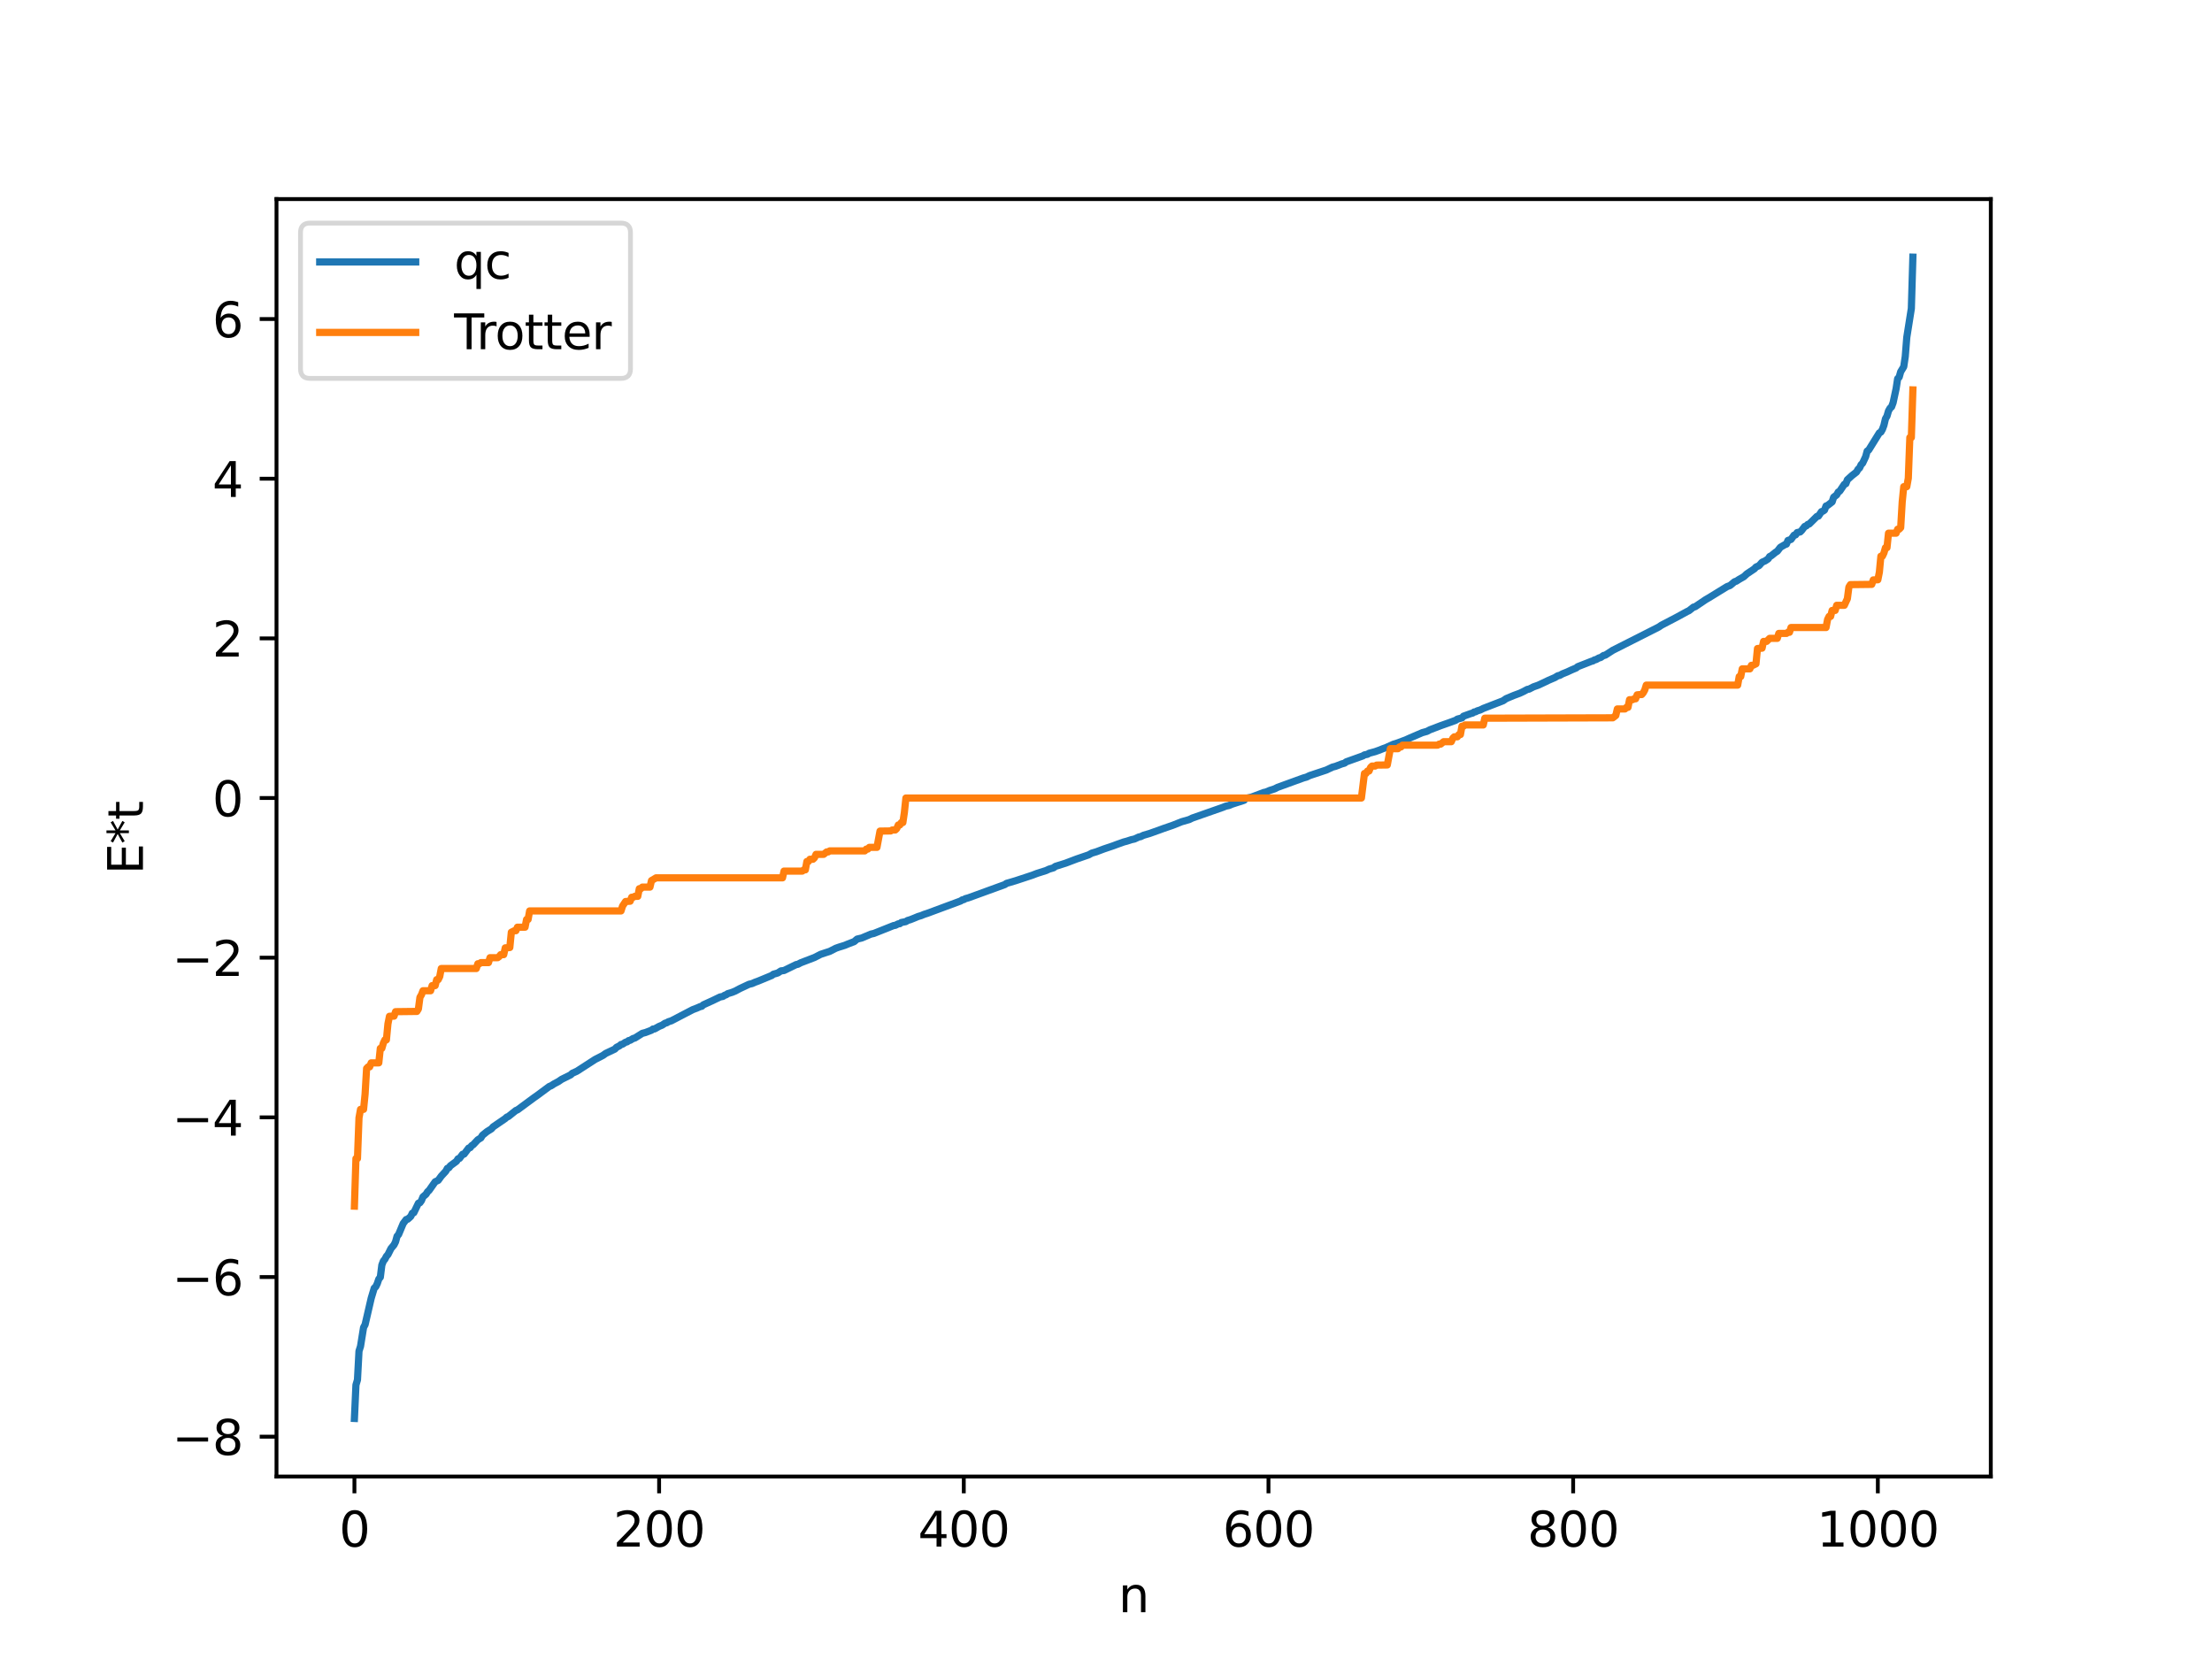 <?xml version="1.0" encoding="utf-8" standalone="no"?>
<!DOCTYPE svg PUBLIC "-//W3C//DTD SVG 1.1//EN"
  "http://www.w3.org/Graphics/SVG/1.1/DTD/svg11.dtd">
<svg xmlns:xlink="http://www.w3.org/1999/xlink" width="460.8pt" height="345.6pt" viewBox="0 0 460.8 345.6" xmlns="http://www.w3.org/2000/svg" version="1.1">
 <defs>
  <style type="text/css">*{stroke-linejoin: round; stroke-linecap: butt}</style>
 </defs>
 <g id="figure_1">
  <g id="patch_1">
   <path d="M 0 345.6 
L 460.8 345.6 
L 460.8 0 
L 0 0 
z
" style="fill: #ffffff"/>
  </g>
  <g id="axes_1">
   <g id="patch_2">
    <path d="M 57.6 307.584 
L 414.72 307.584 
L 414.72 41.472 
L 57.6 41.472 
z
" style="fill: #ffffff"/>
   </g>
   <g id="matplotlib.axis_1">
    <g id="xtick_1">
     <g id="line2d_1">
      <defs>
       <path id="m55b165bad7" d="M 0 0 
L 0 3.5 
" style="stroke: #000000; stroke-width: 0.8"/>
      </defs>
      <g>
       <use xlink:href="#m55b165bad7" x="73.833" y="307.584" style="stroke: #000000; stroke-width: 0.8"/>
      </g>
     </g>
     <g id="text_1">
      <!-- 0 -->
      <g transform="translate(70.651 322.182) scale(0.1 -0.1)">
       <defs>
        <path id="DejaVuSans-30" d="M 2034 4250 
Q 1547 4250 1301 3770 
Q 1056 3291 1056 2328 
Q 1056 1369 1301 889 
Q 1547 409 2034 409 
Q 2525 409 2770 889 
Q 3016 1369 3016 2328 
Q 3016 3291 2770 3770 
Q 2525 4250 2034 4250 
z
M 2034 4750 
Q 2819 4750 3233 4129 
Q 3647 3509 3647 2328 
Q 3647 1150 3233 529 
Q 2819 -91 2034 -91 
Q 1250 -91 836 529 
Q 422 1150 422 2328 
Q 422 3509 836 4129 
Q 1250 4750 2034 4750 
z
" transform="scale(0.016)"/>
       </defs>
       <use xlink:href="#DejaVuSans-30"/>
      </g>
     </g>
    </g>
    <g id="xtick_2">
     <g id="line2d_2">
      <g>
       <use xlink:href="#m55b165bad7" x="137.304" y="307.584" style="stroke: #000000; stroke-width: 0.8"/>
      </g>
     </g>
     <g id="text_2">
      <!-- 200 -->
      <g transform="translate(127.76 322.182) scale(0.1 -0.1)">
       <defs>
        <path id="DejaVuSans-32" d="M 1228 531 
L 3431 531 
L 3431 0 
L 469 0 
L 469 531 
Q 828 903 1448 1529 
Q 2069 2156 2228 2338 
Q 2531 2678 2651 2914 
Q 2772 3150 2772 3378 
Q 2772 3750 2511 3984 
Q 2250 4219 1831 4219 
Q 1534 4219 1204 4116 
Q 875 4013 500 3803 
L 500 4441 
Q 881 4594 1212 4672 
Q 1544 4750 1819 4750 
Q 2544 4750 2975 4387 
Q 3406 4025 3406 3419 
Q 3406 3131 3298 2873 
Q 3191 2616 2906 2266 
Q 2828 2175 2409 1742 
Q 1991 1309 1228 531 
z
" transform="scale(0.016)"/>
       </defs>
       <use xlink:href="#DejaVuSans-32"/>
       <use xlink:href="#DejaVuSans-30" x="63.623"/>
       <use xlink:href="#DejaVuSans-30" x="127.246"/>
      </g>
     </g>
    </g>
    <g id="xtick_3">
     <g id="line2d_3">
      <g>
       <use xlink:href="#m55b165bad7" x="200.775" y="307.584" style="stroke: #000000; stroke-width: 0.8"/>
      </g>
     </g>
     <g id="text_3">
      <!-- 400 -->
      <g transform="translate(191.231 322.182) scale(0.1 -0.1)">
       <defs>
        <path id="DejaVuSans-34" d="M 2419 4116 
L 825 1625 
L 2419 1625 
L 2419 4116 
z
M 2253 4666 
L 3047 4666 
L 3047 1625 
L 3713 1625 
L 3713 1100 
L 3047 1100 
L 3047 0 
L 2419 0 
L 2419 1100 
L 313 1100 
L 313 1709 
L 2253 4666 
z
" transform="scale(0.016)"/>
       </defs>
       <use xlink:href="#DejaVuSans-34"/>
       <use xlink:href="#DejaVuSans-30" x="63.623"/>
       <use xlink:href="#DejaVuSans-30" x="127.246"/>
      </g>
     </g>
    </g>
    <g id="xtick_4">
     <g id="line2d_4">
      <g>
       <use xlink:href="#m55b165bad7" x="264.246" y="307.584" style="stroke: #000000; stroke-width: 0.8"/>
      </g>
     </g>
     <g id="text_4">
      <!-- 600 -->
      <g transform="translate(254.702 322.182) scale(0.1 -0.1)">
       <defs>
        <path id="DejaVuSans-36" d="M 2113 2584 
Q 1688 2584 1439 2293 
Q 1191 2003 1191 1497 
Q 1191 994 1439 701 
Q 1688 409 2113 409 
Q 2538 409 2786 701 
Q 3034 994 3034 1497 
Q 3034 2003 2786 2293 
Q 2538 2584 2113 2584 
z
M 3366 4563 
L 3366 3988 
Q 3128 4100 2886 4159 
Q 2644 4219 2406 4219 
Q 1781 4219 1451 3797 
Q 1122 3375 1075 2522 
Q 1259 2794 1537 2939 
Q 1816 3084 2150 3084 
Q 2853 3084 3261 2657 
Q 3669 2231 3669 1497 
Q 3669 778 3244 343 
Q 2819 -91 2113 -91 
Q 1303 -91 875 529 
Q 447 1150 447 2328 
Q 447 3434 972 4092 
Q 1497 4750 2381 4750 
Q 2619 4750 2861 4703 
Q 3103 4656 3366 4563 
z
" transform="scale(0.016)"/>
       </defs>
       <use xlink:href="#DejaVuSans-36"/>
       <use xlink:href="#DejaVuSans-30" x="63.623"/>
       <use xlink:href="#DejaVuSans-30" x="127.246"/>
      </g>
     </g>
    </g>
    <g id="xtick_5">
     <g id="line2d_5">
      <g>
       <use xlink:href="#m55b165bad7" x="327.717" y="307.584" style="stroke: #000000; stroke-width: 0.8"/>
      </g>
     </g>
     <g id="text_5">
      <!-- 800 -->
      <g transform="translate(318.173 322.182) scale(0.1 -0.1)">
       <defs>
        <path id="DejaVuSans-38" d="M 2034 2216 
Q 1584 2216 1326 1975 
Q 1069 1734 1069 1313 
Q 1069 891 1326 650 
Q 1584 409 2034 409 
Q 2484 409 2743 651 
Q 3003 894 3003 1313 
Q 3003 1734 2745 1975 
Q 2488 2216 2034 2216 
z
M 1403 2484 
Q 997 2584 770 2862 
Q 544 3141 544 3541 
Q 544 4100 942 4425 
Q 1341 4750 2034 4750 
Q 2731 4750 3128 4425 
Q 3525 4100 3525 3541 
Q 3525 3141 3298 2862 
Q 3072 2584 2669 2484 
Q 3125 2378 3379 2068 
Q 3634 1759 3634 1313 
Q 3634 634 3220 271 
Q 2806 -91 2034 -91 
Q 1263 -91 848 271 
Q 434 634 434 1313 
Q 434 1759 690 2068 
Q 947 2378 1403 2484 
z
M 1172 3481 
Q 1172 3119 1398 2916 
Q 1625 2713 2034 2713 
Q 2441 2713 2670 2916 
Q 2900 3119 2900 3481 
Q 2900 3844 2670 4047 
Q 2441 4250 2034 4250 
Q 1625 4250 1398 4047 
Q 1172 3844 1172 3481 
z
" transform="scale(0.016)"/>
       </defs>
       <use xlink:href="#DejaVuSans-38"/>
       <use xlink:href="#DejaVuSans-30" x="63.623"/>
       <use xlink:href="#DejaVuSans-30" x="127.246"/>
      </g>
     </g>
    </g>
    <g id="xtick_6">
     <g id="line2d_6">
      <g>
       <use xlink:href="#m55b165bad7" x="391.188" y="307.584" style="stroke: #000000; stroke-width: 0.8"/>
      </g>
     </g>
     <g id="text_6">
      <!-- 1000 -->
      <g transform="translate(378.463 322.182) scale(0.1 -0.1)">
       <defs>
        <path id="DejaVuSans-31" d="M 794 531 
L 1825 531 
L 1825 4091 
L 703 3866 
L 703 4441 
L 1819 4666 
L 2450 4666 
L 2450 531 
L 3481 531 
L 3481 0 
L 794 0 
L 794 531 
z
" transform="scale(0.016)"/>
       </defs>
       <use xlink:href="#DejaVuSans-31"/>
       <use xlink:href="#DejaVuSans-30" x="63.623"/>
       <use xlink:href="#DejaVuSans-30" x="127.246"/>
       <use xlink:href="#DejaVuSans-30" x="190.869"/>
      </g>
     </g>
    </g>
    <g id="text_7">
     <!-- n -->
     <g transform="translate(232.991 335.861) scale(0.1 -0.1)">
      <defs>
       <path id="DejaVuSans-6e" d="M 3513 2113 
L 3513 0 
L 2938 0 
L 2938 2094 
Q 2938 2591 2744 2837 
Q 2550 3084 2163 3084 
Q 1697 3084 1428 2787 
Q 1159 2491 1159 1978 
L 1159 0 
L 581 0 
L 581 3500 
L 1159 3500 
L 1159 2956 
Q 1366 3272 1645 3428 
Q 1925 3584 2291 3584 
Q 2894 3584 3203 3211 
Q 3513 2838 3513 2113 
z
" transform="scale(0.016)"/>
      </defs>
      <use xlink:href="#DejaVuSans-6e"/>
     </g>
    </g>
   </g>
   <g id="matplotlib.axis_2">
    <g id="ytick_1">
     <g id="line2d_7">
      <defs>
       <path id="m2b1c1566a9" d="M 0 0 
L -3.5 0 
" style="stroke: #000000; stroke-width: 0.8"/>
      </defs>
      <g>
       <use xlink:href="#m2b1c1566a9" x="57.6" y="299.286" style="stroke: #000000; stroke-width: 0.8"/>
      </g>
     </g>
     <g id="text_8">
      <!-- −8 -->
      <g transform="translate(35.858 303.085) scale(0.1 -0.1)">
       <defs>
        <path id="DejaVuSans-2212" d="M 678 2272 
L 4684 2272 
L 4684 1741 
L 678 1741 
L 678 2272 
z
" transform="scale(0.016)"/>
       </defs>
       <use xlink:href="#DejaVuSans-2212"/>
       <use xlink:href="#DejaVuSans-38" x="83.789"/>
      </g>
     </g>
    </g>
    <g id="ytick_2">
     <g id="line2d_8">
      <g>
       <use xlink:href="#m2b1c1566a9" x="57.6" y="266.025" style="stroke: #000000; stroke-width: 0.8"/>
      </g>
     </g>
     <g id="text_9">
      <!-- −6 -->
      <g transform="translate(35.858 269.824) scale(0.1 -0.1)">
       <use xlink:href="#DejaVuSans-2212"/>
       <use xlink:href="#DejaVuSans-36" x="83.789"/>
      </g>
     </g>
    </g>
    <g id="ytick_3">
     <g id="line2d_9">
      <g>
       <use xlink:href="#m2b1c1566a9" x="57.6" y="232.764" style="stroke: #000000; stroke-width: 0.8"/>
      </g>
     </g>
     <g id="text_10">
      <!-- −4 -->
      <g transform="translate(35.858 236.564) scale(0.1 -0.1)">
       <use xlink:href="#DejaVuSans-2212"/>
       <use xlink:href="#DejaVuSans-34" x="83.789"/>
      </g>
     </g>
    </g>
    <g id="ytick_4">
     <g id="line2d_10">
      <g>
       <use xlink:href="#m2b1c1566a9" x="57.6" y="199.504" style="stroke: #000000; stroke-width: 0.8"/>
      </g>
     </g>
     <g id="text_11">
      <!-- −2 -->
      <g transform="translate(35.858 203.303) scale(0.1 -0.1)">
       <use xlink:href="#DejaVuSans-2212"/>
       <use xlink:href="#DejaVuSans-32" x="83.789"/>
      </g>
     </g>
    </g>
    <g id="ytick_5">
     <g id="line2d_11">
      <g>
       <use xlink:href="#m2b1c1566a9" x="57.6" y="166.243" style="stroke: #000000; stroke-width: 0.8"/>
      </g>
     </g>
     <g id="text_12">
      <!-- 0 -->
      <g transform="translate(44.237 170.042) scale(0.1 -0.1)">
       <use xlink:href="#DejaVuSans-30"/>
      </g>
     </g>
    </g>
    <g id="ytick_6">
     <g id="line2d_12">
      <g>
       <use xlink:href="#m2b1c1566a9" x="57.6" y="132.982" style="stroke: #000000; stroke-width: 0.8"/>
      </g>
     </g>
     <g id="text_13">
      <!-- 2 -->
      <g transform="translate(44.237 136.781) scale(0.1 -0.1)">
       <use xlink:href="#DejaVuSans-32"/>
      </g>
     </g>
    </g>
    <g id="ytick_7">
     <g id="line2d_13">
      <g>
       <use xlink:href="#m2b1c1566a9" x="57.6" y="99.721" style="stroke: #000000; stroke-width: 0.8"/>
      </g>
     </g>
     <g id="text_14">
      <!-- 4 -->
      <g transform="translate(44.237 103.521) scale(0.1 -0.1)">
       <use xlink:href="#DejaVuSans-34"/>
      </g>
     </g>
    </g>
    <g id="ytick_8">
     <g id="line2d_14">
      <g>
       <use xlink:href="#m2b1c1566a9" x="57.6" y="66.461" style="stroke: #000000; stroke-width: 0.8"/>
      </g>
     </g>
     <g id="text_15">
      <!-- 6 -->
      <g transform="translate(44.237 70.26) scale(0.1 -0.1)">
       <use xlink:href="#DejaVuSans-36"/>
      </g>
     </g>
    </g>
    <g id="text_16">
     <!-- E*t -->
     <g transform="translate(29.778 182.148) rotate(-90) scale(0.1 -0.1)">
      <defs>
       <path id="DejaVuSans-45" d="M 628 4666 
L 3578 4666 
L 3578 4134 
L 1259 4134 
L 1259 2753 
L 3481 2753 
L 3481 2222 
L 1259 2222 
L 1259 531 
L 3634 531 
L 3634 0 
L 628 0 
L 628 4666 
z
" transform="scale(0.016)"/>
       <path id="DejaVuSans-2a" d="M 3009 3897 
L 1888 3291 
L 3009 2681 
L 2828 2375 
L 1778 3009 
L 1778 1831 
L 1422 1831 
L 1422 3009 
L 372 2375 
L 191 2681 
L 1313 3291 
L 191 3897 
L 372 4206 
L 1422 3572 
L 1422 4750 
L 1778 4750 
L 1778 3572 
L 2828 4206 
L 3009 3897 
z
" transform="scale(0.016)"/>
       <path id="DejaVuSans-74" d="M 1172 4494 
L 1172 3500 
L 2356 3500 
L 2356 3053 
L 1172 3053 
L 1172 1153 
Q 1172 725 1289 603 
Q 1406 481 1766 481 
L 2356 481 
L 2356 0 
L 1766 0 
Q 1100 0 847 248 
Q 594 497 594 1153 
L 594 3053 
L 172 3053 
L 172 3500 
L 594 3500 
L 594 4494 
L 1172 4494 
z
" transform="scale(0.016)"/>
      </defs>
      <use xlink:href="#DejaVuSans-45"/>
      <use xlink:href="#DejaVuSans-2a" x="63.184"/>
      <use xlink:href="#DejaVuSans-74" x="113.184"/>
     </g>
    </g>
   </g>
   <g id="line2d_15">
    <path d="M 73.833 295.488 
L 74.15 288.513 
L 74.467 287.448 
L 74.785 281.458 
L 75.102 280.469 
L 75.737 276.53 
L 76.054 275.946 
L 77.324 270.456 
L 77.958 268.343 
L 78.276 268.055 
L 78.593 267.399 
L 78.91 266.454 
L 79.228 266.063 
L 79.545 263.535 
L 79.862 262.701 
L 80.18 262.322 
L 80.497 261.714 
L 80.815 261.356 
L 81.449 260.086 
L 82.084 259.325 
L 82.401 258.684 
L 82.719 257.523 
L 83.036 257.163 
L 83.988 254.883 
L 84.623 254.043 
L 84.94 253.974 
L 85.575 253.398 
L 85.892 252.731 
L 86.21 252.63 
L 87.162 250.651 
L 87.479 250.549 
L 87.796 250.108 
L 88.114 249.323 
L 88.748 248.782 
L 89.066 248.27 
L 89.383 247.988 
L 90.653 246.185 
L 91.287 245.886 
L 91.922 245.012 
L 92.874 243.976 
L 93.191 243.391 
L 93.509 243.27 
L 93.826 242.847 
L 95.096 241.913 
L 95.413 241.402 
L 95.73 241.31 
L 96.365 240.462 
L 96.682 240.421 
L 97.634 239.163 
L 97.952 239.073 
L 98.269 238.643 
L 98.586 238.455 
L 99.539 237.435 
L 100.173 237.048 
L 100.491 236.511 
L 101.443 235.739 
L 102.395 235.145 
L 102.712 234.756 
L 105.251 233.018 
L 105.568 232.714 
L 105.886 232.599 
L 107.472 231.33 
L 107.79 231.213 
L 111.281 228.638 
L 111.915 228.196 
L 114.454 226.316 
L 114.772 226.207 
L 115.406 225.795 
L 116.358 225.287 
L 116.993 224.848 
L 118.897 223.901 
L 119.215 223.586 
L 120.167 223.158 
L 123.975 220.699 
L 125.562 219.887 
L 126.196 219.44 
L 128.1 218.54 
L 128.418 218.182 
L 129.053 217.864 
L 129.37 217.586 
L 129.687 217.526 
L 130.322 217.103 
L 130.639 217.038 
L 130.957 216.775 
L 131.274 216.713 
L 131.909 216.323 
L 132.226 216.261 
L 133.813 215.26 
L 134.448 215.098 
L 135.717 214.613 
L 136.034 214.36 
L 136.352 214.348 
L 137.304 213.815 
L 137.939 213.555 
L 138.573 213.132 
L 138.891 213.074 
L 139.208 212.857 
L 139.843 212.658 
L 144.286 210.34 
L 145.238 209.972 
L 145.872 209.694 
L 146.19 209.63 
L 146.507 209.327 
L 148.411 208.46 
L 149.998 207.693 
L 150.633 207.562 
L 150.95 207.324 
L 151.267 207.238 
L 151.585 206.999 
L 152.537 206.711 
L 153.172 206.449 
L 154.124 205.94 
L 156.028 205.046 
L 156.662 204.894 
L 157.297 204.613 
L 157.932 204.384 
L 160.788 203.202 
L 161.105 202.946 
L 161.74 202.774 
L 162.058 202.667 
L 162.692 202.252 
L 163.327 202.177 
L 165.866 200.934 
L 166.183 200.891 
L 166.818 200.556 
L 169.674 199.464 
L 170.943 198.811 
L 171.896 198.492 
L 172.848 198.185 
L 174.117 197.538 
L 174.752 197.313 
L 176.021 196.916 
L 176.656 196.646 
L 177.608 196.282 
L 177.925 196.169 
L 178.56 195.626 
L 179.512 195.402 
L 181.416 194.593 
L 182.051 194.449 
L 186.177 192.803 
L 186.494 192.769 
L 187.129 192.449 
L 187.446 192.422 
L 187.763 192.17 
L 188.715 191.988 
L 189.033 191.766 
L 189.667 191.575 
L 190.62 191.192 
L 191.254 190.923 
L 191.889 190.738 
L 192.524 190.471 
L 193.158 190.27 
L 200.14 187.682 
L 200.458 187.458 
L 200.775 187.414 
L 201.092 187.212 
L 201.727 187.038 
L 209.343 184.265 
L 209.661 184.024 
L 210.296 183.848 
L 211.565 183.471 
L 215.056 182.32 
L 216.008 181.953 
L 217.912 181.35 
L 218.547 181.053 
L 219.499 180.773 
L 219.816 180.496 
L 222.038 179.795 
L 224.259 178.95 
L 226.798 178.079 
L 227.433 177.724 
L 228.385 177.444 
L 229.02 177.206 
L 229.972 176.847 
L 231.876 176.205 
L 232.828 175.849 
L 233.462 175.629 
L 234.097 175.398 
L 234.732 175.233 
L 235.684 174.921 
L 236.319 174.784 
L 237.271 174.346 
L 237.588 174.301 
L 238.223 173.998 
L 239.492 173.626 
L 241.714 172.831 
L 242.348 172.596 
L 244.253 171.943 
L 246.157 171.184 
L 247.743 170.729 
L 248.378 170.416 
L 254.725 168.191 
L 255.36 167.936 
L 255.995 167.805 
L 256.629 167.536 
L 257.899 167.124 
L 258.534 166.933 
L 259.168 166.713 
L 259.486 166.338 
L 260.755 166.037 
L 263.294 165.076 
L 263.611 165.03 
L 264.563 164.642 
L 265.515 164.335 
L 266.15 164.014 
L 271.545 162.055 
L 272.18 161.879 
L 272.815 161.567 
L 276.305 160.409 
L 277.575 159.806 
L 278.21 159.641 
L 279.479 159.151 
L 280.114 158.969 
L 280.431 158.712 
L 283.922 157.461 
L 284.239 157.256 
L 284.874 157.133 
L 285.191 156.922 
L 286.461 156.581 
L 287.413 156.24 
L 288.048 155.978 
L 288.682 155.754 
L 290.269 155.036 
L 290.904 154.847 
L 292.808 154.143 
L 293.76 153.712 
L 296.299 152.623 
L 297.251 152.358 
L 297.886 152.025 
L 300.107 151.176 
L 302.011 150.504 
L 303.281 150.033 
L 303.598 149.801 
L 304.55 149.555 
L 304.867 149.196 
L 306.454 148.625 
L 306.772 148.555 
L 307.089 148.323 
L 307.406 148.276 
L 307.724 148.091 
L 308.358 147.898 
L 308.993 147.579 
L 313.119 145.983 
L 313.753 145.543 
L 315.34 144.878 
L 316.61 144.406 
L 317.244 144.11 
L 318.196 143.606 
L 318.514 143.567 
L 319.466 143.078 
L 320.418 142.746 
L 321.687 142.156 
L 322.639 141.696 
L 323.909 141.153 
L 324.543 140.759 
L 324.861 140.716 
L 325.496 140.373 
L 326.448 139.992 
L 327.4 139.549 
L 328.352 139.149 
L 328.669 138.879 
L 330.891 138.012 
L 331.525 137.757 
L 331.843 137.683 
L 332.16 137.464 
L 332.477 137.408 
L 333.112 137.051 
L 333.429 136.985 
L 334.064 136.542 
L 334.381 136.499 
L 335.968 135.472 
L 345.489 130.654 
L 346.124 130.232 
L 349.297 128.574 
L 351.519 127.362 
L 351.836 127.222 
L 352.788 126.47 
L 353.105 126.409 
L 355.327 124.913 
L 355.962 124.546 
L 359.77 122.206 
L 360.405 121.967 
L 361.357 121.174 
L 361.674 121.087 
L 362.309 120.681 
L 363.261 120.139 
L 363.896 119.552 
L 365.482 118.49 
L 365.8 118.125 
L 366.434 117.842 
L 367.069 117.124 
L 367.704 116.846 
L 368.339 116.426 
L 368.656 115.93 
L 368.973 115.783 
L 369.925 115.023 
L 370.243 114.838 
L 370.877 114.013 
L 371.829 113.46 
L 372.147 113.349 
L 372.464 112.585 
L 373.099 112.373 
L 373.734 111.487 
L 374.051 111.429 
L 374.368 110.946 
L 375.003 110.813 
L 375.32 110.502 
L 375.955 109.666 
L 376.272 109.564 
L 376.59 109.246 
L 376.907 109.149 
L 378.494 107.581 
L 378.811 107.518 
L 379.446 106.583 
L 379.763 106.492 
L 380.081 106.25 
L 380.398 105.403 
L 380.715 105.291 
L 381.667 104.551 
L 381.985 103.578 
L 382.62 103.088 
L 382.937 102.5 
L 383.254 102.309 
L 384.206 100.891 
L 384.524 100.771 
L 384.841 99.945 
L 385.793 99.077 
L 386.745 98.334 
L 387.062 97.767 
L 387.38 97.496 
L 387.697 96.808 
L 388.015 96.491 
L 388.649 95.132 
L 388.967 93.968 
L 389.284 93.758 
L 391.505 90.175 
L 391.823 90.007 
L 392.14 89.446 
L 392.458 88.579 
L 392.775 87.236 
L 393.092 86.685 
L 393.41 85.601 
L 393.727 85.043 
L 394.044 84.756 
L 394.362 83.908 
L 394.996 80.966 
L 395.314 78.89 
L 395.631 78.565 
L 395.948 77.442 
L 396.583 76.4 
L 396.9 74.267 
L 397.218 70.269 
L 398.17 64.26 
L 398.487 53.568 
L 398.487 53.568 
" clip-path="url(#p952002145a)" style="fill: none; stroke: #1f77b4; stroke-width: 1.5; stroke-linecap: square"/>
   </g>
   <g id="line2d_16">
    <path d="M 73.833 251.264 
L 74.15 241.343 
L 74.467 241.343 
L 74.785 232.863 
L 75.102 231.101 
L 75.737 231.101 
L 76.054 227.928 
L 76.372 222.571 
L 76.689 222.243 
L 77.006 222.243 
L 77.324 221.414 
L 78.91 221.414 
L 79.228 218.392 
L 79.545 218.392 
L 79.862 217.298 
L 80.18 216.622 
L 80.497 216.622 
L 80.815 213.281 
L 81.132 211.708 
L 82.084 211.681 
L 82.401 210.75 
L 86.844 210.697 
L 87.162 210.187 
L 87.479 207.766 
L 87.796 207.23 
L 88.114 206.392 
L 89.7 206.392 
L 90.018 205.321 
L 90.653 205.321 
L 90.97 204.077 
L 91.287 204.077 
L 91.605 203.429 
L 91.922 201.762 
L 99.221 201.762 
L 99.539 200.768 
L 99.856 200.768 
L 100.173 200.533 
L 101.76 200.533 
L 102.077 199.504 
L 103.664 199.504 
L 103.981 199.271 
L 104.299 198.87 
L 104.934 198.87 
L 105.251 197.458 
L 106.203 197.387 
L 106.52 194.2 
L 107.155 193.885 
L 107.472 193.885 
L 107.79 193.151 
L 109.377 193.151 
L 109.694 191.541 
L 110.011 191.541 
L 110.329 189.762 
L 129.37 189.762 
L 129.687 188.751 
L 130.322 187.8 
L 131.274 187.739 
L 131.591 186.912 
L 131.909 186.912 
L 132.226 186.723 
L 132.861 186.723 
L 133.178 185.131 
L 133.496 185.131 
L 133.813 184.798 
L 135.4 184.798 
L 135.717 183.44 
L 136.669 182.873 
L 163.01 182.873 
L 163.327 181.464 
L 167.135 181.464 
L 167.453 181.207 
L 167.77 181.207 
L 168.087 179.463 
L 168.405 179.463 
L 168.722 178.997 
L 169.357 178.997 
L 169.674 178.697 
L 169.991 177.977 
L 171.578 177.977 
L 172.213 177.47 
L 172.53 177.47 
L 172.848 177.255 
L 180.147 177.255 
L 180.464 176.884 
L 180.781 176.884 
L 181.099 176.521 
L 182.686 176.521 
L 183.32 173.131 
L 185.542 173.101 
L 185.859 172.904 
L 186.494 172.904 
L 186.811 172.607 
L 187.129 171.861 
L 187.446 171.861 
L 187.763 171.357 
L 188.081 171.357 
L 188.398 169.249 
L 188.715 166.243 
L 283.605 166.243 
L 284.239 161.129 
L 284.557 161.129 
L 284.874 160.624 
L 285.191 160.624 
L 285.509 159.879 
L 285.826 159.582 
L 286.461 159.582 
L 286.778 159.385 
L 289 159.354 
L 289.634 155.965 
L 291.221 155.965 
L 291.539 155.601 
L 291.856 155.601 
L 292.173 155.231 
L 299.472 155.231 
L 299.79 155.016 
L 300.107 155.016 
L 300.742 154.509 
L 302.329 154.509 
L 302.646 153.789 
L 302.963 153.489 
L 303.598 153.489 
L 303.915 153.023 
L 304.233 153.023 
L 304.55 151.279 
L 304.867 151.279 
L 305.185 151.022 
L 308.993 151.022 
L 309.31 149.613 
L 335.968 149.535 
L 336.603 149.046 
L 336.92 147.688 
L 338.507 147.688 
L 338.824 147.355 
L 339.142 147.355 
L 339.459 145.762 
L 340.094 145.762 
L 340.411 145.574 
L 340.729 145.574 
L 341.046 144.747 
L 341.681 144.686 
L 341.998 144.686 
L 342.315 144.318 
L 342.633 143.735 
L 342.95 142.724 
L 361.991 142.724 
L 362.309 140.945 
L 362.626 140.945 
L 362.943 139.334 
L 364.53 139.334 
L 364.848 138.601 
L 365.165 138.601 
L 365.8 138.286 
L 366.117 135.099 
L 367.069 135.028 
L 367.386 133.616 
L 368.021 133.616 
L 368.656 132.982 
L 370.243 132.982 
L 370.56 131.953 
L 372.147 131.953 
L 372.464 131.718 
L 372.781 131.718 
L 373.099 130.724 
L 380.398 130.724 
L 380.715 129.057 
L 381.033 128.409 
L 381.35 128.409 
L 381.667 127.165 
L 382.302 127.165 
L 382.62 126.094 
L 384.206 126.094 
L 384.841 124.72 
L 385.158 122.299 
L 385.476 121.789 
L 389.919 121.736 
L 390.236 120.805 
L 391.188 120.778 
L 391.505 119.205 
L 391.823 115.864 
L 392.14 115.864 
L 392.458 115.188 
L 392.775 114.094 
L 393.092 114.094 
L 393.41 111.072 
L 394.996 111.072 
L 395.314 110.243 
L 395.631 110.243 
L 395.948 109.914 
L 396.266 104.558 
L 396.583 101.385 
L 397.218 101.385 
L 397.535 99.623 
L 397.853 91.143 
L 398.17 91.143 
L 398.487 81.222 
L 398.487 81.222 
" clip-path="url(#p952002145a)" style="fill: none; stroke: #ff7f0e; stroke-width: 1.5; stroke-linecap: square"/>
   </g>
   <g id="patch_3">
    <path d="M 57.6 307.584 
L 57.6 41.472 
" style="fill: none; stroke: #000000; stroke-width: 0.8; stroke-linejoin: miter; stroke-linecap: square"/>
   </g>
   <g id="patch_4">
    <path d="M 414.72 307.584 
L 414.72 41.472 
" style="fill: none; stroke: #000000; stroke-width: 0.8; stroke-linejoin: miter; stroke-linecap: square"/>
   </g>
   <g id="patch_5">
    <path d="M 57.6 307.584 
L 414.72 307.584 
" style="fill: none; stroke: #000000; stroke-width: 0.8; stroke-linejoin: miter; stroke-linecap: square"/>
   </g>
   <g id="patch_6">
    <path d="M 57.6 41.472 
L 414.72 41.472 
" style="fill: none; stroke: #000000; stroke-width: 0.8; stroke-linejoin: miter; stroke-linecap: square"/>
   </g>
   <g id="legend_1">
    <g id="patch_7">
     <path d="M 64.6 78.828 
L 129.342 78.828 
Q 131.342 78.828 131.342 76.828 
L 131.342 48.472 
Q 131.342 46.472 129.342 46.472 
L 64.6 46.472 
Q 62.6 46.472 62.6 48.472 
L 62.6 76.828 
Q 62.6 78.828 64.6 78.828 
z
" style="fill: #ffffff; opacity: 0.8; stroke: #cccccc; stroke-linejoin: miter"/>
    </g>
    <g id="line2d_17">
     <path d="M 66.6 54.57 
L 76.6 54.57 
L 86.6 54.57 
" style="fill: none; stroke: #1f77b4; stroke-width: 1.5; stroke-linecap: square"/>
    </g>
    <g id="text_17">
     <!-- qc -->
     <g transform="translate(94.6 58.07) scale(0.1 -0.1)">
      <defs>
       <path id="DejaVuSans-71" d="M 947 1747 
Q 947 1113 1208 752 
Q 1469 391 1925 391 
Q 2381 391 2643 752 
Q 2906 1113 2906 1747 
Q 2906 2381 2643 2742 
Q 2381 3103 1925 3103 
Q 1469 3103 1208 2742 
Q 947 2381 947 1747 
z
M 2906 525 
Q 2725 213 2448 61 
Q 2172 -91 1784 -91 
Q 1150 -91 751 415 
Q 353 922 353 1747 
Q 353 2572 751 3078 
Q 1150 3584 1784 3584 
Q 2172 3584 2448 3432 
Q 2725 3281 2906 2969 
L 2906 3500 
L 3481 3500 
L 3481 -1331 
L 2906 -1331 
L 2906 525 
z
" transform="scale(0.016)"/>
       <path id="DejaVuSans-63" d="M 3122 3366 
L 3122 2828 
Q 2878 2963 2633 3030 
Q 2388 3097 2138 3097 
Q 1578 3097 1268 2742 
Q 959 2388 959 1747 
Q 959 1106 1268 751 
Q 1578 397 2138 397 
Q 2388 397 2633 464 
Q 2878 531 3122 666 
L 3122 134 
Q 2881 22 2623 -34 
Q 2366 -91 2075 -91 
Q 1284 -91 818 406 
Q 353 903 353 1747 
Q 353 2603 823 3093 
Q 1294 3584 2113 3584 
Q 2378 3584 2631 3529 
Q 2884 3475 3122 3366 
z
" transform="scale(0.016)"/>
      </defs>
      <use xlink:href="#DejaVuSans-71"/>
      <use xlink:href="#DejaVuSans-63" x="63.477"/>
     </g>
    </g>
    <g id="line2d_18">
     <path d="M 66.6 69.249 
L 76.6 69.249 
L 86.6 69.249 
" style="fill: none; stroke: #ff7f0e; stroke-width: 1.5; stroke-linecap: square"/>
    </g>
    <g id="text_18">
     <!-- Trotter -->
     <g transform="translate(94.6 72.749) scale(0.1 -0.1)">
      <defs>
       <path id="DejaVuSans-54" d="M -19 4666 
L 3928 4666 
L 3928 4134 
L 2272 4134 
L 2272 0 
L 1638 0 
L 1638 4134 
L -19 4134 
L -19 4666 
z
" transform="scale(0.016)"/>
       <path id="DejaVuSans-72" d="M 2631 2963 
Q 2534 3019 2420 3045 
Q 2306 3072 2169 3072 
Q 1681 3072 1420 2755 
Q 1159 2438 1159 1844 
L 1159 0 
L 581 0 
L 581 3500 
L 1159 3500 
L 1159 2956 
Q 1341 3275 1631 3429 
Q 1922 3584 2338 3584 
Q 2397 3584 2469 3576 
Q 2541 3569 2628 3553 
L 2631 2963 
z
" transform="scale(0.016)"/>
       <path id="DejaVuSans-6f" d="M 1959 3097 
Q 1497 3097 1228 2736 
Q 959 2375 959 1747 
Q 959 1119 1226 758 
Q 1494 397 1959 397 
Q 2419 397 2687 759 
Q 2956 1122 2956 1747 
Q 2956 2369 2687 2733 
Q 2419 3097 1959 3097 
z
M 1959 3584 
Q 2709 3584 3137 3096 
Q 3566 2609 3566 1747 
Q 3566 888 3137 398 
Q 2709 -91 1959 -91 
Q 1206 -91 779 398 
Q 353 888 353 1747 
Q 353 2609 779 3096 
Q 1206 3584 1959 3584 
z
" transform="scale(0.016)"/>
       <path id="DejaVuSans-65" d="M 3597 1894 
L 3597 1613 
L 953 1613 
Q 991 1019 1311 708 
Q 1631 397 2203 397 
Q 2534 397 2845 478 
Q 3156 559 3463 722 
L 3463 178 
Q 3153 47 2828 -22 
Q 2503 -91 2169 -91 
Q 1331 -91 842 396 
Q 353 884 353 1716 
Q 353 2575 817 3079 
Q 1281 3584 2069 3584 
Q 2775 3584 3186 3129 
Q 3597 2675 3597 1894 
z
M 3022 2063 
Q 3016 2534 2758 2815 
Q 2500 3097 2075 3097 
Q 1594 3097 1305 2825 
Q 1016 2553 972 2059 
L 3022 2063 
z
" transform="scale(0.016)"/>
      </defs>
      <use xlink:href="#DejaVuSans-54"/>
      <use xlink:href="#DejaVuSans-72" x="46.334"/>
      <use xlink:href="#DejaVuSans-6f" x="85.197"/>
      <use xlink:href="#DejaVuSans-74" x="146.379"/>
      <use xlink:href="#DejaVuSans-74" x="185.588"/>
      <use xlink:href="#DejaVuSans-65" x="224.797"/>
      <use xlink:href="#DejaVuSans-72" x="286.32"/>
     </g>
    </g>
   </g>
  </g>
 </g>
 <defs>
  <clipPath id="p952002145a">
   <rect x="57.6" y="41.472" width="357.12" height="266.112"/>
  </clipPath>
 </defs>
</svg>
